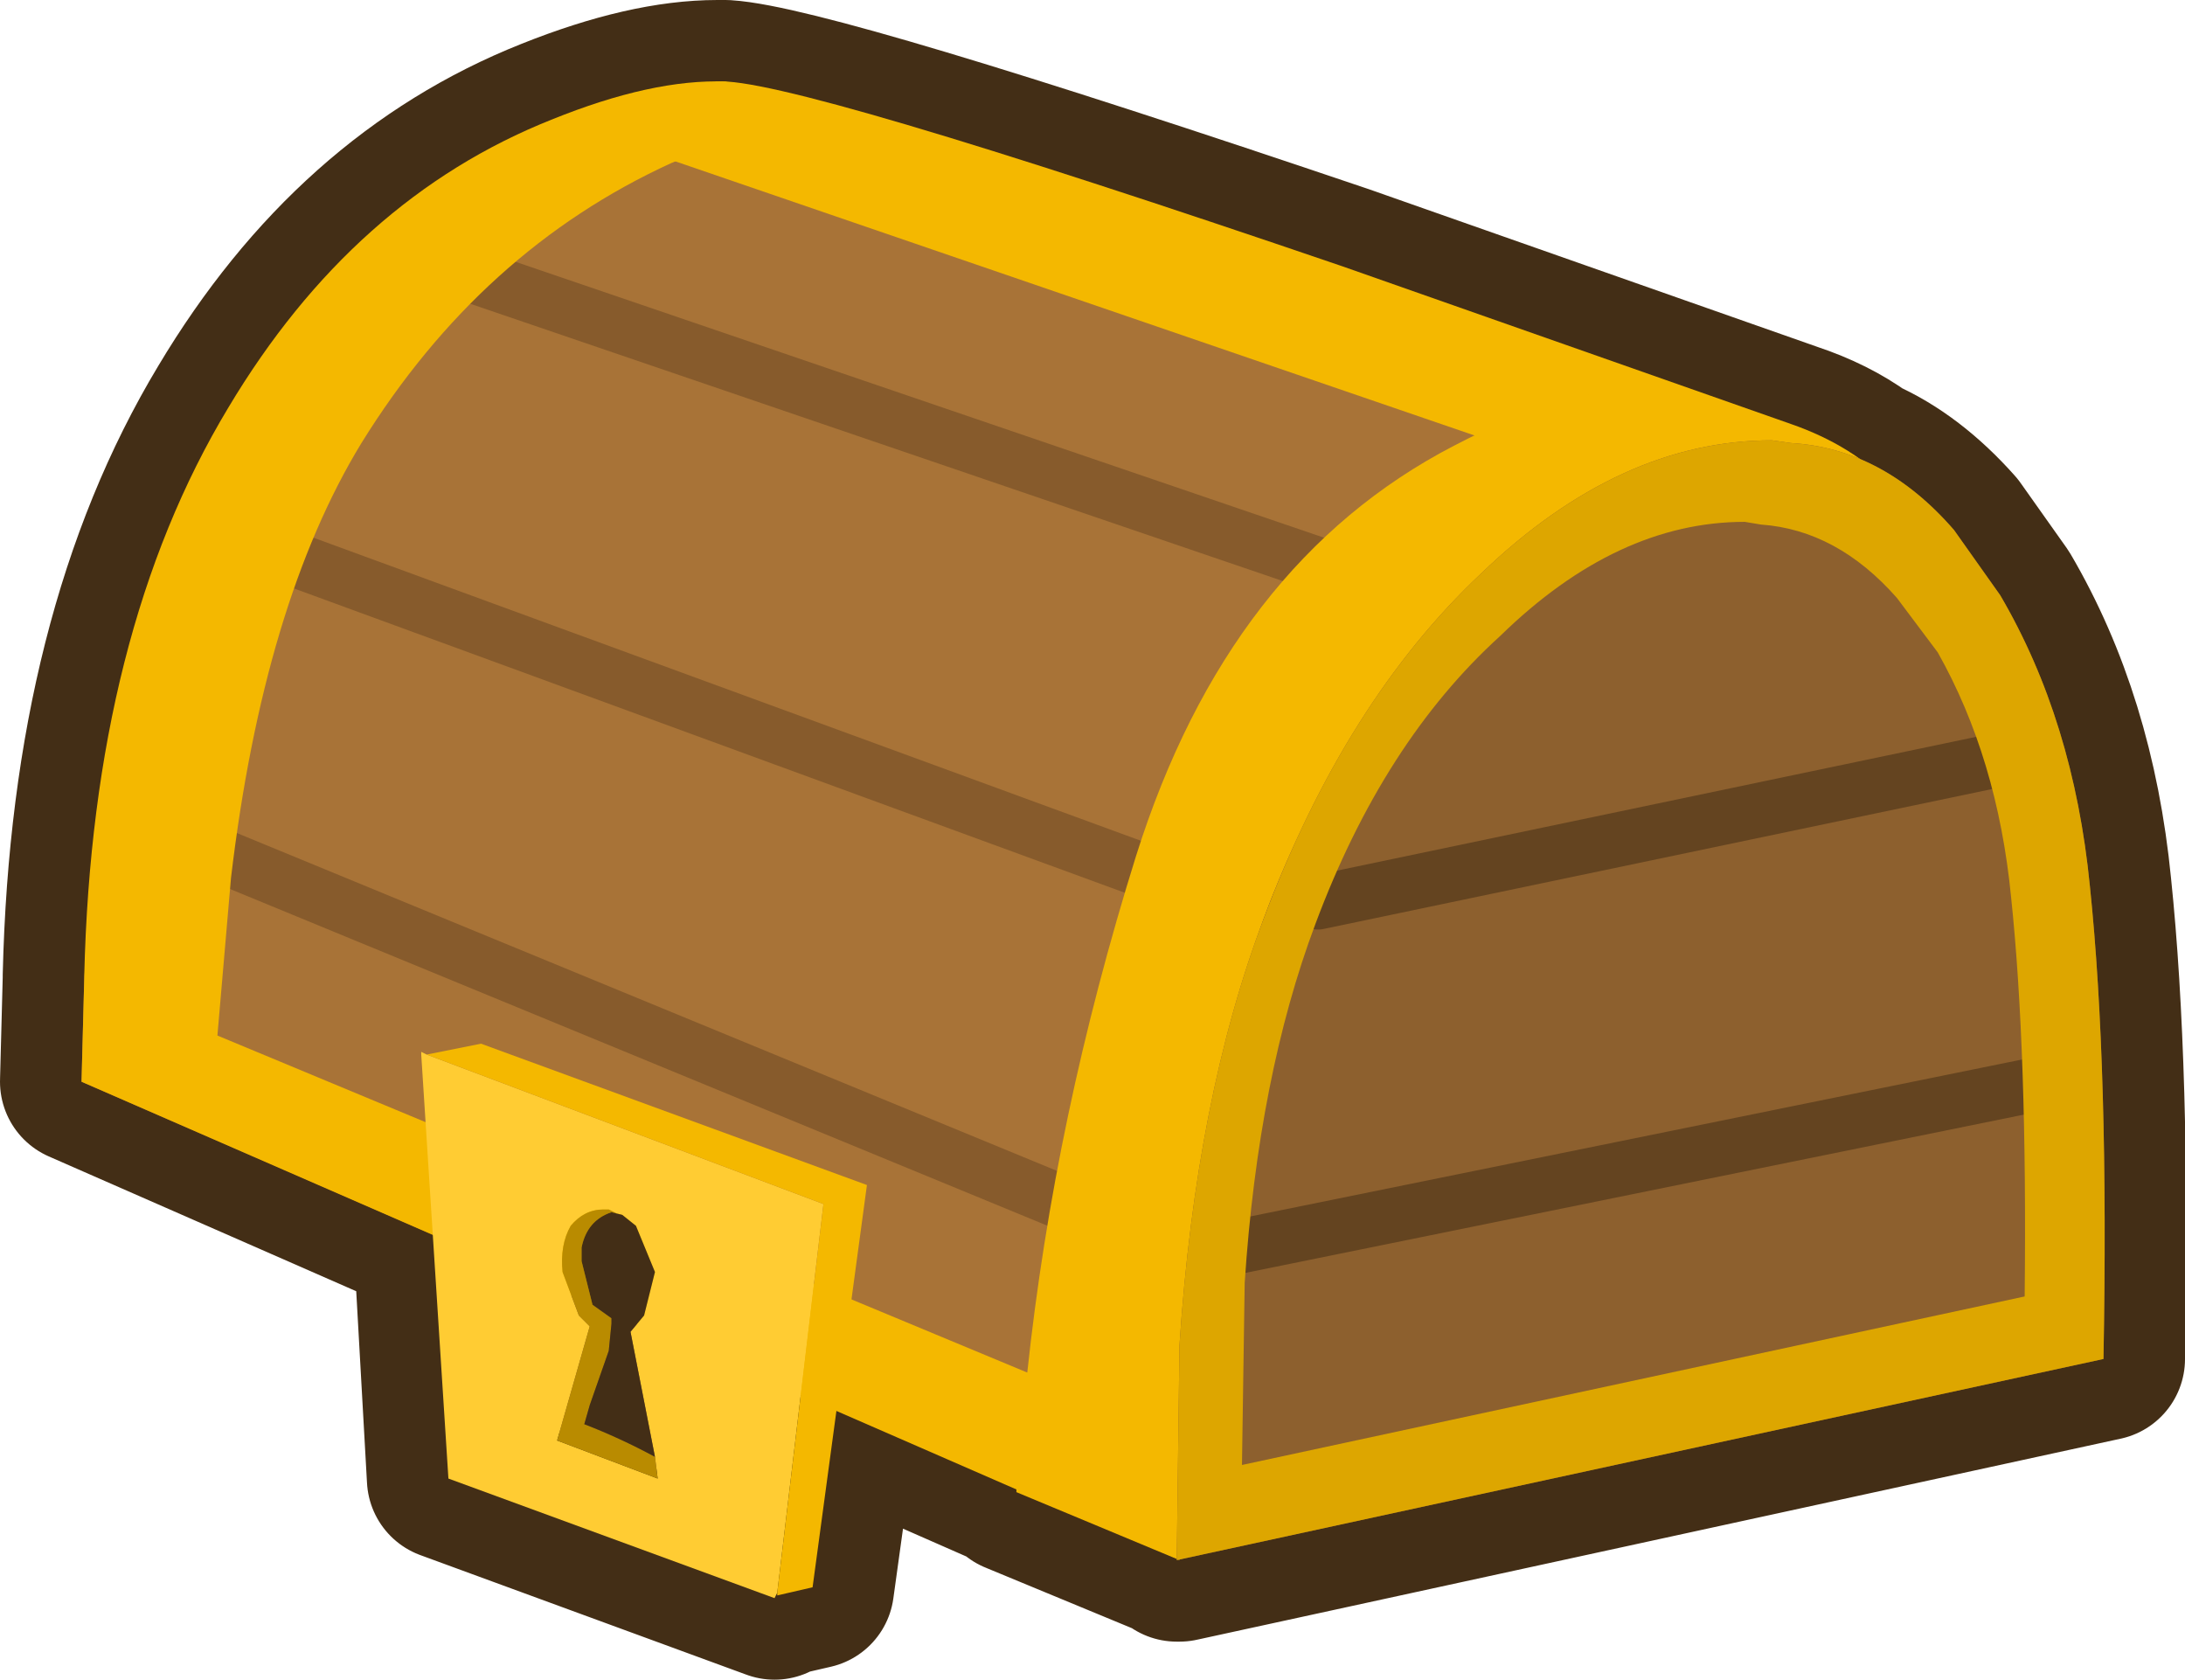 <?xml version="1.0" encoding="UTF-8" standalone="no"?>
<svg xmlns:xlink="http://www.w3.org/1999/xlink" height="30.9px" width="40.2px" xmlns="http://www.w3.org/2000/svg">
  <g transform="matrix(1.0, 0.0, 0.0, 1.0, 1.5, 1.5)">
    <path d="M31.45 6.3 Q32.2 6.55 32.75 6.95 33.65 7.35 34.45 8.25 L35.3 9.45 Q36.65 11.75 36.95 14.8 37.3 18.15 37.2 23.5 L20.2 27.2 20.15 27.2 20.1 27.15 17.2 25.95 17.2 25.9 13.9 24.45 13.45 27.7 12.8 27.85 12.8 27.8 12.75 27.9 6.75 25.7 6.5 21.25 0.0 18.4 0.05 16.5 0.05 16.45 Q0.2 10.15 2.7 6.0 5.0 2.15 8.65 0.7 10.4 0.0 11.7 0.0 L11.85 0.0 Q13.45 0.1 23.2 3.4 L31.45 6.3" fill="#8d602e" fill-rule="evenodd" stroke="none"/>
    <path d="M31.45 6.3 L23.2 3.4 Q13.45 0.1 11.85 0.0 L11.7 0.0 Q10.4 0.0 8.65 0.7 5.0 2.15 2.7 6.0 0.2 10.15 0.05 16.45 L0.05 16.5 0.0 18.4 6.5 21.25 6.75 25.7 12.75 27.9 12.8 27.8 12.8 27.85 13.45 27.7 13.9 24.45 17.2 25.9 17.2 25.95 20.1 27.15 20.15 27.2 20.2 27.2 37.2 23.5 Q37.3 18.15 36.95 14.8 36.65 11.75 35.3 9.45 L34.45 8.25 Q33.65 7.35 32.75 6.95 32.2 6.55 31.45 6.3 Z" fill="none" stroke="#432e16" stroke-linecap="round" stroke-linejoin="round" stroke-width="3.0"/>
    <path d="M32.5 8.0 L31.5 9.6 21.25 25.35 20.1 27.15 0.0 18.4 0.05 16.5 0.25 14.0 Q0.9 9.05 2.6 6.35 5.65 1.4 9.95 0.3 L32.5 8.0" fill="#a87337" fill-rule="evenodd" stroke="none"/>
    <path d="M32.5 8.0 L9.95 0.3 11.7 0.0 Q12.95 -0.1 23.2 3.4 L31.45 6.3 Q32.6 6.7 33.3 7.45 L32.5 8.0" fill="#f4b800" fill-rule="evenodd" stroke="none"/>
    <path d="M29.0 6.2 L27.2 7.05 9.85 1.1 12.1 0.45 29.0 6.2" fill="#f4b800" fill-rule="evenodd" stroke="none"/>
    <path d="M20.3 21.55 L1.0 13.6 M5.95 3.15 L25.0 9.65 M21.95 15.4 L2.7 8.35" fill="none" stroke="#875b2c" stroke-linecap="round" stroke-linejoin="round" stroke-width="1.0"/>
    <path d="M29.1 5.6 L31.15 6.35 33.1 7.2 Q31.1 7.0 28.65 7.95 23.8 9.8 21.75 15.4 20.7 18.35 20.35 23.05 L20.25 24.95 21.25 25.35 20.2 27.0 20.2 27.2 17.2 25.95 17.2 25.9 0.0 18.4 0.05 16.5 0.05 16.45 Q0.2 10.15 2.7 6.0 5.0 2.15 8.65 0.7 10.5 -0.05 11.85 0.0 L13.9 0.65 Q12.6 0.75 10.85 1.5 7.35 3.1 5.15 6.65 3.35 9.6 2.75 14.65 L2.5 17.55 17.4 23.75 Q17.9 19.05 19.4 14.25 21.1 8.85 25.25 6.7 27.35 5.6 29.1 5.6" fill="#f4b800" fill-rule="evenodd" stroke="none"/>
    <path d="M35.3 9.45 Q36.65 11.75 36.95 14.8 37.3 18.15 37.2 23.5 L20.15 27.2 20.2 23.25 Q20.5 18.7 21.75 15.4 23.25 11.4 25.75 9.05 28.3 6.6 31.1 6.6 L31.45 6.65 Q33.15 6.75 34.45 8.25 L35.3 9.45" fill="#8d602e" fill-rule="evenodd" stroke="none"/>
    <path d="M22.75 15.1 L35.65 12.4 M21.2 21.45 L36.2 18.4" fill="none" stroke="#644420" stroke-linecap="round" stroke-linejoin="round" stroke-width="1.0"/>
    <path d="M34.45 8.25 L35.3 9.45 Q36.65 11.75 36.95 14.8 37.3 18.15 37.2 23.5 L20.15 27.2 20.2 23.25 Q20.5 18.7 21.75 15.4 23.25 11.4 25.75 9.05 28.3 6.6 31.1 6.6 L31.45 6.65 Q33.15 6.75 34.45 8.25 M30.9 8.15 L30.6 8.1 Q28.25 8.1 26.1 10.2 23.95 12.15 22.7 15.5 21.65 18.3 21.4 22.1 L21.35 25.45 35.75 22.35 Q35.8 17.85 35.5 15.0 35.25 12.45 34.15 10.5 L33.4 9.5 Q32.3 8.25 30.9 8.15" fill="#dda600" fill-rule="evenodd" stroke="none"/>
    <path d="M12.8 27.8 L12.75 27.9 6.75 25.7 6.25 17.9 6.25 17.85 6.35 17.9 13.65 20.65 12.8 27.8 M10.55 25.3 L10.1 23.0 10.35 22.7 10.55 21.9 10.2 21.05 9.95 20.85 9.9 20.85 9.7 20.75 9.6 20.75 Q9.25 20.75 9.0 21.05 8.8 21.4 8.85 21.9 L9.15 22.7 9.35 22.9 8.75 25.0 10.6 25.7 10.55 25.3" fill="#ffcc33" fill-rule="evenodd" stroke="none"/>
    <path d="M6.35 17.9 L7.35 17.7 14.45 20.3 13.45 27.7 12.8 27.85 12.8 27.8 13.65 20.65 6.35 17.9" fill="#f4b800" fill-rule="evenodd" stroke="none"/>
    <path d="M9.95 20.85 L9.75 20.8 Q9.3 20.95 9.2 21.45 L9.2 21.7 9.4 22.5 9.75 22.75 9.75 22.85 9.7 23.35 9.35 24.35 9.25 24.7 Q9.9 24.95 10.55 25.3 L10.6 25.7 8.75 25.0 9.35 22.9 9.15 22.7 8.85 21.9 Q8.8 21.4 9.0 21.05 9.25 20.75 9.6 20.75 L9.7 20.75 9.9 20.85 9.95 20.85" fill="#b98b00" fill-rule="evenodd" stroke="none"/>
    <path d="M10.55 25.3 Q9.9 24.95 9.25 24.7 L9.35 24.35 9.7 23.35 9.75 22.85 9.75 22.75 9.4 22.5 9.2 21.7 9.2 21.45 Q9.3 20.95 9.75 20.8 L9.95 20.85 10.2 21.05 10.55 21.9 10.35 22.7 10.1 23.0 10.55 25.3" fill="#432e16" fill-rule="evenodd" stroke="none"/>
  </g>
</svg>
